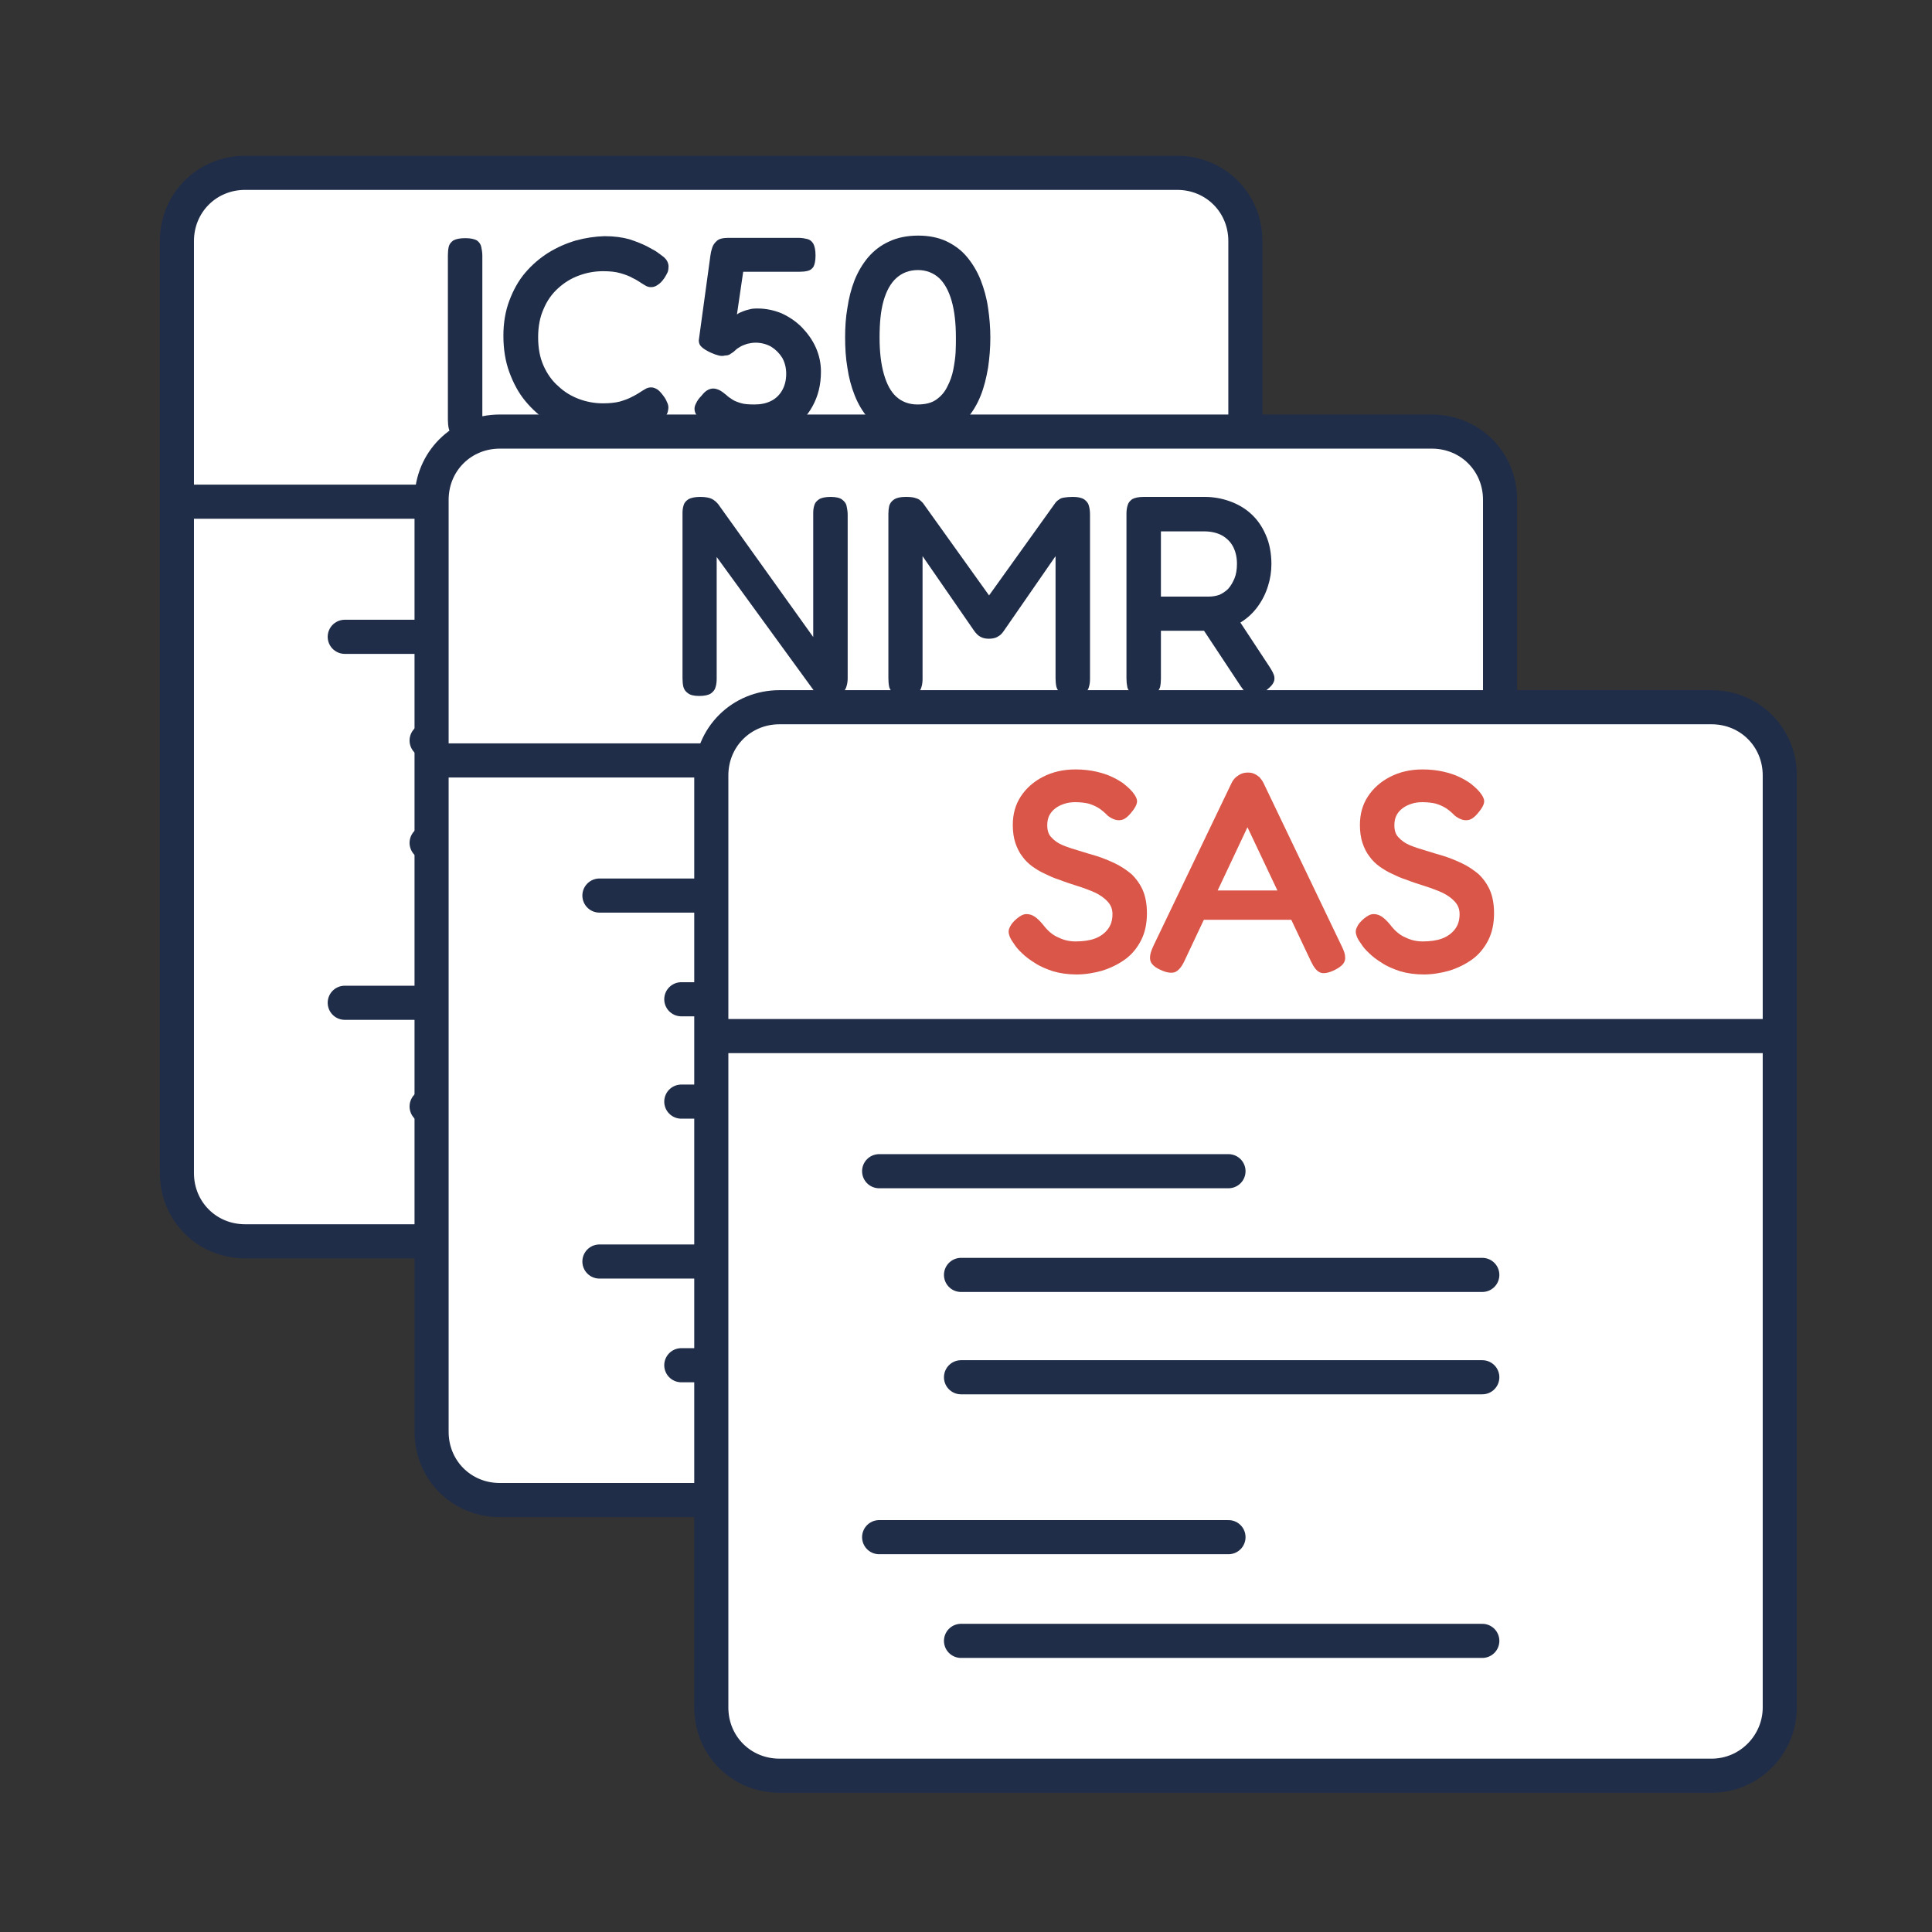 <?xml version="1.0" encoding="UTF-8" standalone="no"?>
<!DOCTYPE svg PUBLIC "-//W3C//DTD SVG 1.1//EN" "http://www.w3.org/Graphics/SVG/1.1/DTD/svg11.dtd">
<svg width="100%" height="100%" viewBox="0 0 95 95" version="1.1" xmlns="http://www.w3.org/2000/svg" xmlns:xlink="http://www.w3.org/1999/xlink" xml:space="preserve" xmlns:serif="http://www.serif.com/" style="fill-rule:evenodd;clip-rule:evenodd;stroke-miterlimit:10;">
    <rect x="0" y="0" width="95" height="95" fill="#333333" stroke="none"/>
    <g transform="matrix(1,0,0,1,-26.277,-26.277)">
        <g transform="matrix(0.671,0,0,0.671,29.138,29.072)">
            <path d="M82,86.8L13.7,86.8C10.9,86.8 8.7,84.6 8.7,81.8L8.7,13.5C8.7,10.7 10.9,8.5 13.7,8.5L82,8.5C84.8,8.5 87,10.7 87,13.5L87,81.8C87,84.5 84.8,86.8 82,86.8Z" style="fill:white;fill-rule:nonzero;stroke:rgb(32,45,73);stroke-width:2.5px;"/>
            <g transform="matrix(1,0,0,1,0,14.899)">
                <path d="M8.7,17.7L87,17.7" style="fill:none;fill-rule:nonzero;stroke:rgb(32,45,73);stroke-width:2.5px;"/>
            </g>
            <g transform="matrix(1,0,0,1,0,-14.899)">
                <path d="M21,57.4L46.6,57.4" style="fill:none;fill-rule:nonzero;stroke:rgb(32,45,73);stroke-width:2.5px;stroke-linecap:round;"/>
            </g>
            <g transform="matrix(1,0,0,1,0,-14.899)">
                <path d="M27,65L65.2,65" style="fill:none;fill-rule:nonzero;stroke:rgb(32,45,73);stroke-width:2.5px;stroke-linecap:round;"/>
            </g>
            <g transform="matrix(1,0,0,1,0,-14.899)">
                <path d="M27,72.5L65.2,72.5" style="fill:none;fill-rule:nonzero;stroke:rgb(32,45,73);stroke-width:2.5px;stroke-linecap:round;"/>
            </g>
            <g transform="matrix(1,0,0,1,0,11.919)">
                <path d="M21,57.4L46.6,57.4" style="fill:none;fill-rule:nonzero;stroke:rgb(32,45,73);stroke-width:2.5px;stroke-linecap:round;"/>
            </g>
            <g transform="matrix(1,0,0,1,0,11.919)">
                <path d="M27,65L65.2,65" style="fill:none;fill-rule:nonzero;stroke:rgb(32,45,73);stroke-width:2.5px;stroke-linecap:round;"/>
            </g>
        </g>
        <g transform="matrix(1.668,0,0,1.668,-75.488,29.303)">
            <g transform="matrix(8.395,0,0,8.395,73.777,10.991)">
                <path d="M0.112,0.01C0.093,0.01 0.079,0.007 0.071,0.002C0.062,-0.004 0.057,-0.011 0.055,-0.021C0.053,-0.03 0.052,-0.041 0.052,-0.052L0.052,-0.629C0.052,-0.64 0.053,-0.65 0.055,-0.659C0.057,-0.668 0.063,-0.675 0.071,-0.681C0.08,-0.686 0.094,-0.689 0.113,-0.689C0.132,-0.689 0.145,-0.686 0.154,-0.681C0.162,-0.675 0.167,-0.668 0.169,-0.659C0.171,-0.65 0.173,-0.639 0.173,-0.628L0.173,-0.051C0.173,-0.04 0.171,-0.029 0.169,-0.02C0.167,-0.011 0.161,-0.004 0.153,0.002C0.144,0.007 0.131,0.01 0.112,0.01Z" style="fill:rgb(32,45,73);fill-rule:nonzero;"/>
            </g>
            <g transform="matrix(8.395,0,0,8.395,75.531,10.991)">
                <path d="M0.392,0.015C0.359,0.015 0.326,0.01 0.293,-0C0.259,-0.01 0.227,-0.025 0.197,-0.044C0.166,-0.064 0.139,-0.088 0.115,-0.117C0.091,-0.146 0.073,-0.18 0.059,-0.218C0.045,-0.256 0.038,-0.299 0.038,-0.346C0.038,-0.392 0.045,-0.433 0.059,-0.47C0.073,-0.507 0.091,-0.54 0.115,-0.568C0.139,-0.596 0.166,-0.619 0.196,-0.638C0.227,-0.657 0.259,-0.671 0.293,-0.681C0.326,-0.69 0.36,-0.695 0.393,-0.696C0.427,-0.696 0.456,-0.692 0.481,-0.685C0.505,-0.677 0.525,-0.669 0.541,-0.661C0.556,-0.653 0.567,-0.647 0.572,-0.644C0.582,-0.637 0.592,-0.63 0.602,-0.622C0.612,-0.613 0.617,-0.603 0.618,-0.591C0.618,-0.583 0.617,-0.576 0.615,-0.57C0.612,-0.563 0.608,-0.557 0.604,-0.55C0.596,-0.538 0.588,-0.53 0.58,-0.525C0.572,-0.519 0.564,-0.517 0.556,-0.517C0.549,-0.517 0.542,-0.519 0.536,-0.523C0.529,-0.527 0.521,-0.532 0.512,-0.538C0.508,-0.541 0.5,-0.545 0.49,-0.55C0.48,-0.556 0.466,-0.561 0.449,-0.566C0.432,-0.571 0.412,-0.573 0.388,-0.573C0.359,-0.573 0.331,-0.568 0.304,-0.558C0.276,-0.548 0.252,-0.533 0.23,-0.513C0.208,-0.493 0.191,-0.469 0.179,-0.44C0.166,-0.411 0.16,-0.378 0.16,-0.341C0.16,-0.303 0.166,-0.27 0.179,-0.241C0.192,-0.212 0.209,-0.188 0.231,-0.169C0.252,-0.149 0.277,-0.134 0.304,-0.124C0.331,-0.114 0.359,-0.109 0.388,-0.109C0.41,-0.109 0.43,-0.111 0.446,-0.115C0.463,-0.12 0.477,-0.125 0.488,-0.131C0.5,-0.137 0.509,-0.142 0.515,-0.146C0.522,-0.151 0.529,-0.155 0.536,-0.159C0.542,-0.163 0.549,-0.165 0.557,-0.165C0.565,-0.165 0.572,-0.162 0.58,-0.157C0.588,-0.151 0.595,-0.142 0.603,-0.131C0.608,-0.124 0.611,-0.117 0.614,-0.11C0.617,-0.103 0.618,-0.096 0.617,-0.089C0.616,-0.077 0.611,-0.066 0.602,-0.058C0.592,-0.05 0.582,-0.043 0.571,-0.037C0.566,-0.034 0.555,-0.028 0.54,-0.019C0.525,-0.011 0.505,-0.003 0.481,0.004C0.456,0.011 0.426,0.015 0.392,0.015Z" style="fill:rgb(32,45,73);fill-rule:nonzero;"/>
            </g>
            <g transform="matrix(8.395,0,0,8.395,81.232,10.991)">
                <path d="M0.247,0.018C0.221,0.018 0.198,0.015 0.178,0.01C0.158,0.005 0.14,-0.001 0.124,-0.008C0.109,-0.015 0.096,-0.022 0.085,-0.029C0.074,-0.036 0.065,-0.043 0.059,-0.048C0.05,-0.054 0.044,-0.061 0.038,-0.067C0.033,-0.073 0.03,-0.081 0.03,-0.09C0.03,-0.096 0.032,-0.103 0.036,-0.11C0.039,-0.117 0.045,-0.126 0.054,-0.135C0.061,-0.144 0.068,-0.151 0.075,-0.155C0.082,-0.159 0.089,-0.161 0.096,-0.161C0.102,-0.161 0.109,-0.159 0.116,-0.156C0.123,-0.153 0.131,-0.147 0.142,-0.138C0.147,-0.133 0.154,-0.128 0.162,-0.123C0.169,-0.118 0.179,-0.114 0.192,-0.11C0.204,-0.106 0.221,-0.105 0.241,-0.105C0.263,-0.105 0.283,-0.109 0.3,-0.118C0.316,-0.126 0.329,-0.139 0.338,-0.155C0.347,-0.171 0.352,-0.19 0.352,-0.213C0.352,-0.234 0.347,-0.253 0.338,-0.269C0.328,-0.285 0.315,-0.298 0.299,-0.308C0.283,-0.317 0.264,-0.322 0.244,-0.322C0.234,-0.322 0.224,-0.32 0.215,-0.318C0.206,-0.315 0.198,-0.312 0.191,-0.308C0.184,-0.304 0.178,-0.3 0.173,-0.295C0.168,-0.29 0.162,-0.286 0.157,-0.283C0.152,-0.279 0.146,-0.277 0.138,-0.277C0.13,-0.275 0.123,-0.275 0.115,-0.277C0.107,-0.279 0.098,-0.282 0.087,-0.287C0.072,-0.294 0.061,-0.301 0.055,-0.307C0.048,-0.313 0.045,-0.321 0.045,-0.33L0.086,-0.629C0.087,-0.637 0.089,-0.646 0.092,-0.655C0.095,-0.665 0.101,-0.673 0.109,-0.68C0.117,-0.687 0.13,-0.69 0.147,-0.69L0.397,-0.69C0.408,-0.69 0.417,-0.688 0.426,-0.686C0.435,-0.684 0.442,-0.678 0.447,-0.67C0.452,-0.661 0.455,-0.647 0.455,-0.628C0.455,-0.61 0.452,-0.597 0.448,-0.589C0.443,-0.581 0.436,-0.576 0.427,-0.574C0.419,-0.572 0.409,-0.571 0.399,-0.571L0.201,-0.571L0.179,-0.421C0.185,-0.426 0.192,-0.429 0.2,-0.432C0.207,-0.435 0.215,-0.437 0.223,-0.439C0.23,-0.441 0.238,-0.442 0.245,-0.442L0.252,-0.442C0.281,-0.442 0.309,-0.436 0.336,-0.425C0.362,-0.413 0.386,-0.397 0.407,-0.376C0.427,-0.355 0.444,-0.332 0.456,-0.305C0.468,-0.278 0.474,-0.25 0.474,-0.22C0.474,-0.174 0.464,-0.134 0.444,-0.098C0.424,-0.062 0.397,-0.034 0.363,-0.014C0.329,0.007 0.29,0.018 0.247,0.018Z" style="fill:rgb(32,45,73);fill-rule:nonzero;"/>
            </g>
            <g transform="matrix(8.395,0,0,8.395,85.63,10.991)">
                <path d="M0.294,0.018C0.254,0.018 0.22,0.011 0.191,-0.002C0.162,-0.015 0.137,-0.033 0.117,-0.056C0.097,-0.079 0.081,-0.106 0.069,-0.136C0.057,-0.166 0.048,-0.199 0.043,-0.234C0.037,-0.269 0.035,-0.304 0.035,-0.341C0.035,-0.375 0.037,-0.41 0.043,-0.444C0.048,-0.478 0.056,-0.51 0.068,-0.541C0.08,-0.571 0.096,-0.598 0.116,-0.622C0.136,-0.645 0.16,-0.664 0.189,-0.677C0.218,-0.691 0.253,-0.698 0.292,-0.698C0.33,-0.698 0.363,-0.691 0.391,-0.678C0.42,-0.664 0.444,-0.646 0.463,-0.623C0.483,-0.599 0.499,-0.572 0.511,-0.542C0.523,-0.511 0.532,-0.479 0.537,-0.444C0.542,-0.41 0.545,-0.375 0.545,-0.34C0.545,-0.304 0.542,-0.268 0.537,-0.234C0.531,-0.199 0.523,-0.166 0.511,-0.136C0.499,-0.106 0.483,-0.079 0.463,-0.056C0.444,-0.033 0.42,-0.015 0.392,-0.002C0.364,0.011 0.331,0.018 0.294,0.018ZM0.289,-0.105C0.316,-0.105 0.338,-0.11 0.355,-0.122C0.372,-0.134 0.385,-0.149 0.394,-0.168C0.404,-0.187 0.411,-0.207 0.415,-0.228C0.419,-0.249 0.422,-0.269 0.423,-0.288C0.424,-0.307 0.424,-0.323 0.424,-0.335L0.424,-0.341C0.424,-0.391 0.419,-0.434 0.409,-0.469C0.399,-0.504 0.384,-0.531 0.365,-0.549C0.345,-0.567 0.32,-0.577 0.291,-0.577C0.26,-0.577 0.235,-0.567 0.215,-0.549C0.195,-0.531 0.18,-0.504 0.17,-0.469C0.16,-0.434 0.156,-0.391 0.156,-0.34C0.156,-0.29 0.161,-0.247 0.171,-0.212C0.181,-0.177 0.195,-0.15 0.215,-0.132C0.235,-0.114 0.26,-0.105 0.289,-0.105Z" style="fill:rgb(32,45,73);fill-rule:nonzero;"/>
            </g>
        </g>
    </g>
    <g transform="matrix(1,0,0,1,-13.754,-13.554)">
        <g transform="matrix(0.671,0,0,0.671,29.138,29.072)">
            <path d="M82,86.8L13.7,86.8C10.9,86.8 8.7,84.6 8.7,81.8L8.7,13.5C8.7,10.7 10.9,8.5 13.7,8.5L82,8.5C84.8,8.5 87,10.7 87,13.5L87,81.8C87,84.5 84.8,86.8 82,86.8Z" style="fill:white;fill-rule:nonzero;stroke:rgb(32,45,73);stroke-width:2.5px;"/>
            <g transform="matrix(1,0,0,1,0,14.899)">
                <path d="M8.7,17.7L87,17.7" style="fill:none;fill-rule:nonzero;stroke:rgb(32,45,73);stroke-width:2.5px;"/>
            </g>
            <g transform="matrix(1,0,0,1,0,-14.899)">
                <path d="M21,57.4L46.6,57.4" style="fill:none;fill-rule:nonzero;stroke:rgb(32,45,73);stroke-width:2.5px;stroke-linecap:round;"/>
            </g>
            <g transform="matrix(1,0,0,1,0,-14.899)">
                <path d="M27,65L65.2,65" style="fill:none;fill-rule:nonzero;stroke:rgb(32,45,73);stroke-width:2.5px;stroke-linecap:round;"/>
            </g>
            <g transform="matrix(1,0,0,1,0,-14.899)">
                <path d="M27,72.5L65.2,72.5" style="fill:none;fill-rule:nonzero;stroke:rgb(32,45,73);stroke-width:2.5px;stroke-linecap:round;"/>
            </g>
            <g transform="matrix(1,0,0,1,0,11.919)">
                <path d="M21,57.4L46.6,57.4" style="fill:none;fill-rule:nonzero;stroke:rgb(32,45,73);stroke-width:2.5px;stroke-linecap:round;"/>
            </g>
            <g transform="matrix(1,0,0,1,0,11.919)">
                <path d="M27,65L65.2,65" style="fill:none;fill-rule:nonzero;stroke:rgb(32,45,73);stroke-width:2.5px;stroke-linecap:round;"/>
            </g>
        </g>
        <g transform="matrix(1.668,0,0,1.668,-76.488,29.303)">
            <g transform="matrix(8.395,0,0,8.395,73.777,10.991)">
                <path d="M0.112,0.01C0.094,0.01 0.081,0.007 0.073,0.001C0.064,-0.005 0.059,-0.012 0.056,-0.022C0.054,-0.031 0.053,-0.041 0.053,-0.052L0.053,-0.632C0.053,-0.642 0.054,-0.651 0.057,-0.66C0.059,-0.668 0.065,-0.675 0.074,-0.681C0.083,-0.686 0.097,-0.689 0.115,-0.689C0.135,-0.689 0.148,-0.686 0.156,-0.682C0.164,-0.678 0.171,-0.672 0.178,-0.664L0.512,-0.197L0.512,-0.632C0.512,-0.642 0.513,-0.651 0.516,-0.66C0.518,-0.668 0.524,-0.675 0.533,-0.681C0.541,-0.686 0.555,-0.689 0.573,-0.689C0.591,-0.689 0.605,-0.686 0.613,-0.68C0.621,-0.674 0.627,-0.667 0.629,-0.658C0.631,-0.648 0.633,-0.638 0.633,-0.627L0.633,-0.051C0.633,-0.04 0.631,-0.03 0.628,-0.021C0.625,-0.012 0.62,-0.005 0.611,0.001C0.602,0.007 0.588,0.01 0.569,0.01C0.554,0.01 0.543,0.008 0.534,0.005C0.526,0.002 0.518,-0.003 0.512,-0.012L0.173,-0.478L0.173,-0.051C0.173,-0.04 0.172,-0.03 0.169,-0.021C0.167,-0.012 0.161,-0.005 0.153,0.001C0.144,0.007 0.13,0.01 0.112,0.01Z" style="fill:rgb(32,45,73);fill-rule:nonzero;"/>
            </g>
            <g transform="matrix(8.395,0,0,8.395,79.821,10.991)">
                <path d="M0.115,0.01C0.097,0.01 0.084,0.007 0.076,0.001C0.067,-0.004 0.062,-0.012 0.059,-0.021C0.057,-0.03 0.056,-0.041 0.056,-0.052L0.056,-0.629C0.056,-0.64 0.057,-0.649 0.059,-0.658C0.062,-0.667 0.067,-0.674 0.076,-0.68C0.085,-0.686 0.098,-0.689 0.117,-0.689C0.131,-0.689 0.141,-0.688 0.148,-0.686C0.155,-0.684 0.161,-0.682 0.165,-0.679C0.169,-0.676 0.173,-0.672 0.177,-0.668L0.421,-0.327L0.398,-0.327L0.643,-0.669C0.647,-0.674 0.652,-0.678 0.657,-0.681C0.661,-0.684 0.667,-0.686 0.675,-0.687C0.682,-0.688 0.692,-0.689 0.704,-0.689C0.722,-0.689 0.735,-0.686 0.744,-0.68C0.752,-0.674 0.758,-0.667 0.76,-0.658C0.763,-0.648 0.764,-0.638 0.764,-0.627L0.764,-0.05C0.764,-0.04 0.763,-0.03 0.76,-0.021C0.758,-0.012 0.752,-0.004 0.744,0.001C0.735,0.007 0.721,0.01 0.703,0.01C0.685,0.01 0.671,0.007 0.663,0.001C0.654,-0.005 0.649,-0.012 0.646,-0.022C0.644,-0.031 0.643,-0.041 0.643,-0.052L0.643,-0.481L0.461,-0.218C0.459,-0.215 0.456,-0.211 0.452,-0.207C0.448,-0.203 0.442,-0.199 0.436,-0.196C0.429,-0.193 0.42,-0.191 0.409,-0.191C0.398,-0.191 0.389,-0.193 0.383,-0.196C0.376,-0.199 0.371,-0.203 0.367,-0.207C0.363,-0.211 0.36,-0.215 0.357,-0.219L0.176,-0.481L0.176,-0.05C0.176,-0.04 0.175,-0.03 0.172,-0.021C0.17,-0.012 0.164,-0.004 0.156,0.001C0.147,0.007 0.134,0.01 0.115,0.01Z" style="fill:rgb(32,45,73);fill-rule:nonzero;"/>
            </g>
            <g transform="matrix(8.395,0,0,8.395,86.789,10.991)">
                <path d="M0.122,0.01C0.103,0.01 0.09,0.007 0.081,0.001C0.073,-0.004 0.067,-0.012 0.065,-0.021C0.063,-0.031 0.062,-0.041 0.062,-0.052L0.062,-0.629C0.062,-0.64 0.063,-0.65 0.066,-0.659C0.068,-0.668 0.074,-0.675 0.082,-0.681C0.091,-0.686 0.104,-0.689 0.123,-0.689L0.337,-0.689C0.367,-0.689 0.396,-0.684 0.424,-0.674C0.452,-0.664 0.477,-0.65 0.499,-0.63C0.521,-0.61 0.538,-0.586 0.551,-0.556C0.564,-0.527 0.571,-0.492 0.571,-0.453C0.571,-0.427 0.567,-0.401 0.559,-0.376C0.551,-0.35 0.539,-0.326 0.523,-0.304C0.507,-0.282 0.488,-0.264 0.464,-0.249C0.44,-0.234 0.411,-0.224 0.379,-0.219L0.183,-0.219L0.183,-0.051C0.183,-0.04 0.182,-0.03 0.18,-0.021C0.177,-0.012 0.172,-0.004 0.163,0.001C0.155,0.007 0.141,0.01 0.122,0.01ZM0.548,-0.006C0.528,0.008 0.512,0.013 0.5,0.009C0.488,0.006 0.476,-0.005 0.464,-0.023L0.296,-0.277L0.431,-0.295L0.564,-0.093C0.573,-0.079 0.579,-0.068 0.581,-0.059C0.583,-0.049 0.581,-0.041 0.576,-0.033C0.571,-0.025 0.561,-0.016 0.548,-0.006ZM0.183,-0.339L0.352,-0.339C0.364,-0.339 0.376,-0.341 0.388,-0.345C0.399,-0.35 0.41,-0.357 0.419,-0.366C0.428,-0.376 0.435,-0.388 0.441,-0.402C0.447,-0.416 0.45,-0.434 0.45,-0.454C0.45,-0.478 0.445,-0.498 0.436,-0.515C0.427,-0.532 0.413,-0.545 0.397,-0.554C0.38,-0.563 0.359,-0.568 0.335,-0.568L0.183,-0.568L0.183,-0.339Z" style="fill:rgb(32,45,73);fill-rule:nonzero;"/>
            </g>
        </g>
    </g>
    <g>
        <g transform="matrix(0.671,0,0,0.671,29.138,29.072)">
            <path d="M82,86.8L13.7,86.8C10.9,86.8 8.7,84.6 8.7,81.8L8.7,13.5C8.7,10.7 10.9,8.5 13.7,8.5L82,8.5C84.8,8.5 87,10.7 87,13.5L87,81.8C87,84.5 84.8,86.8 82,86.8Z" style="fill:white;fill-rule:nonzero;stroke:rgb(32,45,73);stroke-width:2.5px;"/>
            <g transform="matrix(1,0,0,1,0,14.899)">
                <path d="M8.7,17.7L87,17.7" style="fill:none;fill-rule:nonzero;stroke:rgb(32,45,73);stroke-width:2.5px;"/>
            </g>
            <g transform="matrix(1,0,0,1,0,-14.899)">
                <path d="M21,57.4L46.6,57.4" style="fill:none;fill-rule:nonzero;stroke:rgb(32,45,73);stroke-width:2.5px;stroke-linecap:round;"/>
            </g>
            <g transform="matrix(1,0,0,1,0,-14.899)">
                <path d="M27,65L65.2,65" style="fill:none;fill-rule:nonzero;stroke:rgb(32,45,73);stroke-width:2.5px;stroke-linecap:round;"/>
            </g>
            <g transform="matrix(1,0,0,1,0,-14.899)">
                <path d="M27,72.5L65.2,72.5" style="fill:none;fill-rule:nonzero;stroke:rgb(32,45,73);stroke-width:2.5px;stroke-linecap:round;"/>
            </g>
            <g transform="matrix(1,0,0,1,0,11.919)">
                <path d="M21,57.4L46.6,57.4" style="fill:none;fill-rule:nonzero;stroke:rgb(32,45,73);stroke-width:2.5px;stroke-linecap:round;"/>
            </g>
            <g transform="matrix(1,0,0,1,0,11.919)">
                <path d="M27,65L65.2,65" style="fill:none;fill-rule:nonzero;stroke:rgb(32,45,73);stroke-width:2.5px;stroke-linecap:round;"/>
            </g>
        </g>
        <g transform="matrix(1.668,0,0,1.668,-73.917,29.303)">
            <g transform="matrix(8.395,0,0,8.395,73.777,10.991)">
                <path d="M0.271,0.02C0.241,0.02 0.213,0.016 0.189,0.009C0.165,0.001 0.143,-0.008 0.125,-0.02C0.107,-0.031 0.091,-0.043 0.079,-0.055C0.066,-0.067 0.057,-0.078 0.051,-0.088C0.042,-0.1 0.036,-0.111 0.034,-0.12C0.031,-0.129 0.032,-0.138 0.037,-0.147C0.041,-0.156 0.049,-0.166 0.061,-0.176C0.073,-0.186 0.084,-0.192 0.095,-0.192C0.105,-0.192 0.115,-0.189 0.124,-0.183C0.134,-0.176 0.143,-0.167 0.153,-0.155C0.169,-0.134 0.187,-0.118 0.207,-0.11C0.227,-0.1 0.247,-0.096 0.267,-0.096C0.293,-0.096 0.316,-0.099 0.335,-0.106C0.354,-0.113 0.369,-0.124 0.38,-0.138C0.391,-0.152 0.397,-0.169 0.397,-0.192C0.397,-0.21 0.391,-0.224 0.38,-0.236C0.369,-0.248 0.355,-0.258 0.337,-0.267C0.319,-0.275 0.298,-0.283 0.276,-0.29C0.254,-0.297 0.232,-0.304 0.209,-0.313C0.193,-0.318 0.177,-0.325 0.161,-0.333C0.145,-0.34 0.13,-0.349 0.116,-0.359C0.102,-0.369 0.09,-0.381 0.08,-0.395C0.07,-0.408 0.062,-0.424 0.056,-0.442C0.05,-0.46 0.047,-0.481 0.047,-0.505C0.047,-0.543 0.056,-0.576 0.075,-0.605C0.094,-0.634 0.12,-0.657 0.153,-0.674C0.186,-0.691 0.224,-0.7 0.267,-0.7C0.294,-0.7 0.319,-0.697 0.341,-0.692C0.362,-0.687 0.381,-0.681 0.397,-0.673C0.412,-0.666 0.425,-0.658 0.435,-0.651C0.445,-0.643 0.453,-0.636 0.458,-0.631C0.473,-0.616 0.481,-0.603 0.483,-0.592C0.485,-0.582 0.479,-0.568 0.465,-0.551C0.451,-0.533 0.438,-0.523 0.425,-0.522C0.412,-0.52 0.397,-0.525 0.381,-0.537C0.37,-0.548 0.36,-0.557 0.349,-0.564C0.338,-0.571 0.326,-0.576 0.313,-0.58C0.3,-0.583 0.284,-0.585 0.266,-0.585C0.252,-0.585 0.239,-0.583 0.227,-0.579C0.215,-0.575 0.205,-0.57 0.196,-0.563C0.187,-0.556 0.18,-0.548 0.175,-0.538C0.17,-0.528 0.168,-0.516 0.168,-0.504C0.168,-0.487 0.172,-0.472 0.182,-0.462C0.192,-0.451 0.205,-0.441 0.222,-0.434C0.239,-0.427 0.257,-0.421 0.278,-0.415C0.298,-0.409 0.319,-0.402 0.341,-0.396C0.363,-0.389 0.385,-0.38 0.406,-0.37C0.427,-0.36 0.446,-0.347 0.463,-0.333C0.479,-0.318 0.493,-0.299 0.503,-0.277C0.513,-0.254 0.518,-0.227 0.518,-0.195C0.518,-0.158 0.511,-0.126 0.497,-0.099C0.483,-0.072 0.464,-0.049 0.44,-0.032C0.416,-0.015 0.389,-0.002 0.36,0.007C0.331,0.015 0.301,0.02 0.271,0.02Z" style="fill:rgb(218,86,73);fill-rule:nonzero;"/>
            </g>
            <g transform="matrix(8.395,0,0,8.395,78.126,10.991)">
                <path d="M0.686,-0.075C0.692,-0.062 0.696,-0.051 0.696,-0.041C0.697,-0.032 0.694,-0.023 0.688,-0.016C0.682,-0.009 0.672,-0.002 0.658,0.005C0.637,0.015 0.62,0.018 0.608,0.013C0.596,0.008 0.586,-0.005 0.576,-0.026L0.353,-0.497L0.131,-0.026C0.121,-0.005 0.11,0.007 0.098,0.012C0.086,0.016 0.069,0.014 0.048,0.004C0.034,-0.002 0.024,-0.009 0.018,-0.017C0.012,-0.024 0.01,-0.033 0.011,-0.044C0.012,-0.054 0.016,-0.066 0.023,-0.081L0.298,-0.654C0.303,-0.664 0.311,-0.673 0.321,-0.679C0.331,-0.686 0.342,-0.689 0.354,-0.689C0.362,-0.689 0.369,-0.688 0.376,-0.685C0.383,-0.682 0.389,-0.678 0.395,-0.673C0.4,-0.667 0.405,-0.661 0.409,-0.653L0.686,-0.075ZM0.175,-0.172L0.223,-0.275L0.484,-0.275L0.532,-0.172L0.175,-0.172Z" style="fill:rgb(218,86,73);fill-rule:nonzero;"/>
            </g>
            <g transform="matrix(8.395,0,0,8.395,84.01,10.991)">
                <path d="M0.271,0.02C0.241,0.02 0.213,0.016 0.189,0.009C0.165,0.001 0.143,-0.008 0.125,-0.02C0.107,-0.031 0.091,-0.043 0.079,-0.055C0.066,-0.067 0.057,-0.078 0.051,-0.088C0.042,-0.1 0.036,-0.111 0.034,-0.12C0.031,-0.129 0.032,-0.138 0.037,-0.147C0.041,-0.156 0.049,-0.166 0.061,-0.176C0.073,-0.186 0.084,-0.192 0.095,-0.192C0.105,-0.192 0.115,-0.189 0.124,-0.183C0.134,-0.176 0.143,-0.167 0.153,-0.155C0.169,-0.134 0.187,-0.118 0.207,-0.11C0.227,-0.1 0.247,-0.096 0.267,-0.096C0.293,-0.096 0.316,-0.099 0.335,-0.106C0.354,-0.113 0.369,-0.124 0.38,-0.138C0.391,-0.152 0.397,-0.169 0.397,-0.192C0.397,-0.21 0.391,-0.224 0.38,-0.236C0.369,-0.248 0.355,-0.258 0.337,-0.267C0.319,-0.275 0.298,-0.283 0.276,-0.29C0.254,-0.297 0.232,-0.304 0.209,-0.313C0.193,-0.318 0.177,-0.325 0.161,-0.333C0.145,-0.34 0.13,-0.349 0.116,-0.359C0.102,-0.369 0.09,-0.381 0.08,-0.395C0.07,-0.408 0.062,-0.424 0.056,-0.442C0.05,-0.46 0.047,-0.481 0.047,-0.505C0.047,-0.543 0.056,-0.576 0.075,-0.605C0.094,-0.634 0.12,-0.657 0.153,-0.674C0.186,-0.691 0.224,-0.7 0.267,-0.7C0.294,-0.7 0.319,-0.697 0.341,-0.692C0.362,-0.687 0.381,-0.681 0.397,-0.673C0.412,-0.666 0.425,-0.658 0.435,-0.651C0.445,-0.643 0.453,-0.636 0.458,-0.631C0.473,-0.616 0.481,-0.603 0.483,-0.592C0.485,-0.582 0.479,-0.568 0.465,-0.551C0.451,-0.533 0.438,-0.523 0.425,-0.522C0.412,-0.52 0.397,-0.525 0.381,-0.537C0.37,-0.548 0.36,-0.557 0.349,-0.564C0.338,-0.571 0.326,-0.576 0.313,-0.58C0.3,-0.583 0.284,-0.585 0.266,-0.585C0.252,-0.585 0.239,-0.583 0.227,-0.579C0.215,-0.575 0.205,-0.57 0.196,-0.563C0.187,-0.556 0.18,-0.548 0.175,-0.538C0.17,-0.528 0.168,-0.516 0.168,-0.504C0.168,-0.487 0.172,-0.472 0.182,-0.462C0.192,-0.451 0.205,-0.441 0.222,-0.434C0.239,-0.427 0.257,-0.421 0.278,-0.415C0.298,-0.409 0.319,-0.402 0.341,-0.396C0.363,-0.389 0.385,-0.38 0.406,-0.37C0.427,-0.36 0.446,-0.347 0.463,-0.333C0.479,-0.318 0.493,-0.299 0.503,-0.277C0.513,-0.254 0.518,-0.227 0.518,-0.195C0.518,-0.158 0.511,-0.126 0.497,-0.099C0.483,-0.072 0.464,-0.049 0.44,-0.032C0.416,-0.015 0.389,-0.002 0.36,0.007C0.331,0.015 0.301,0.02 0.271,0.02Z" style="fill:rgb(218,86,73);fill-rule:nonzero;"/>
            </g>
        </g>
    </g>
</svg>

